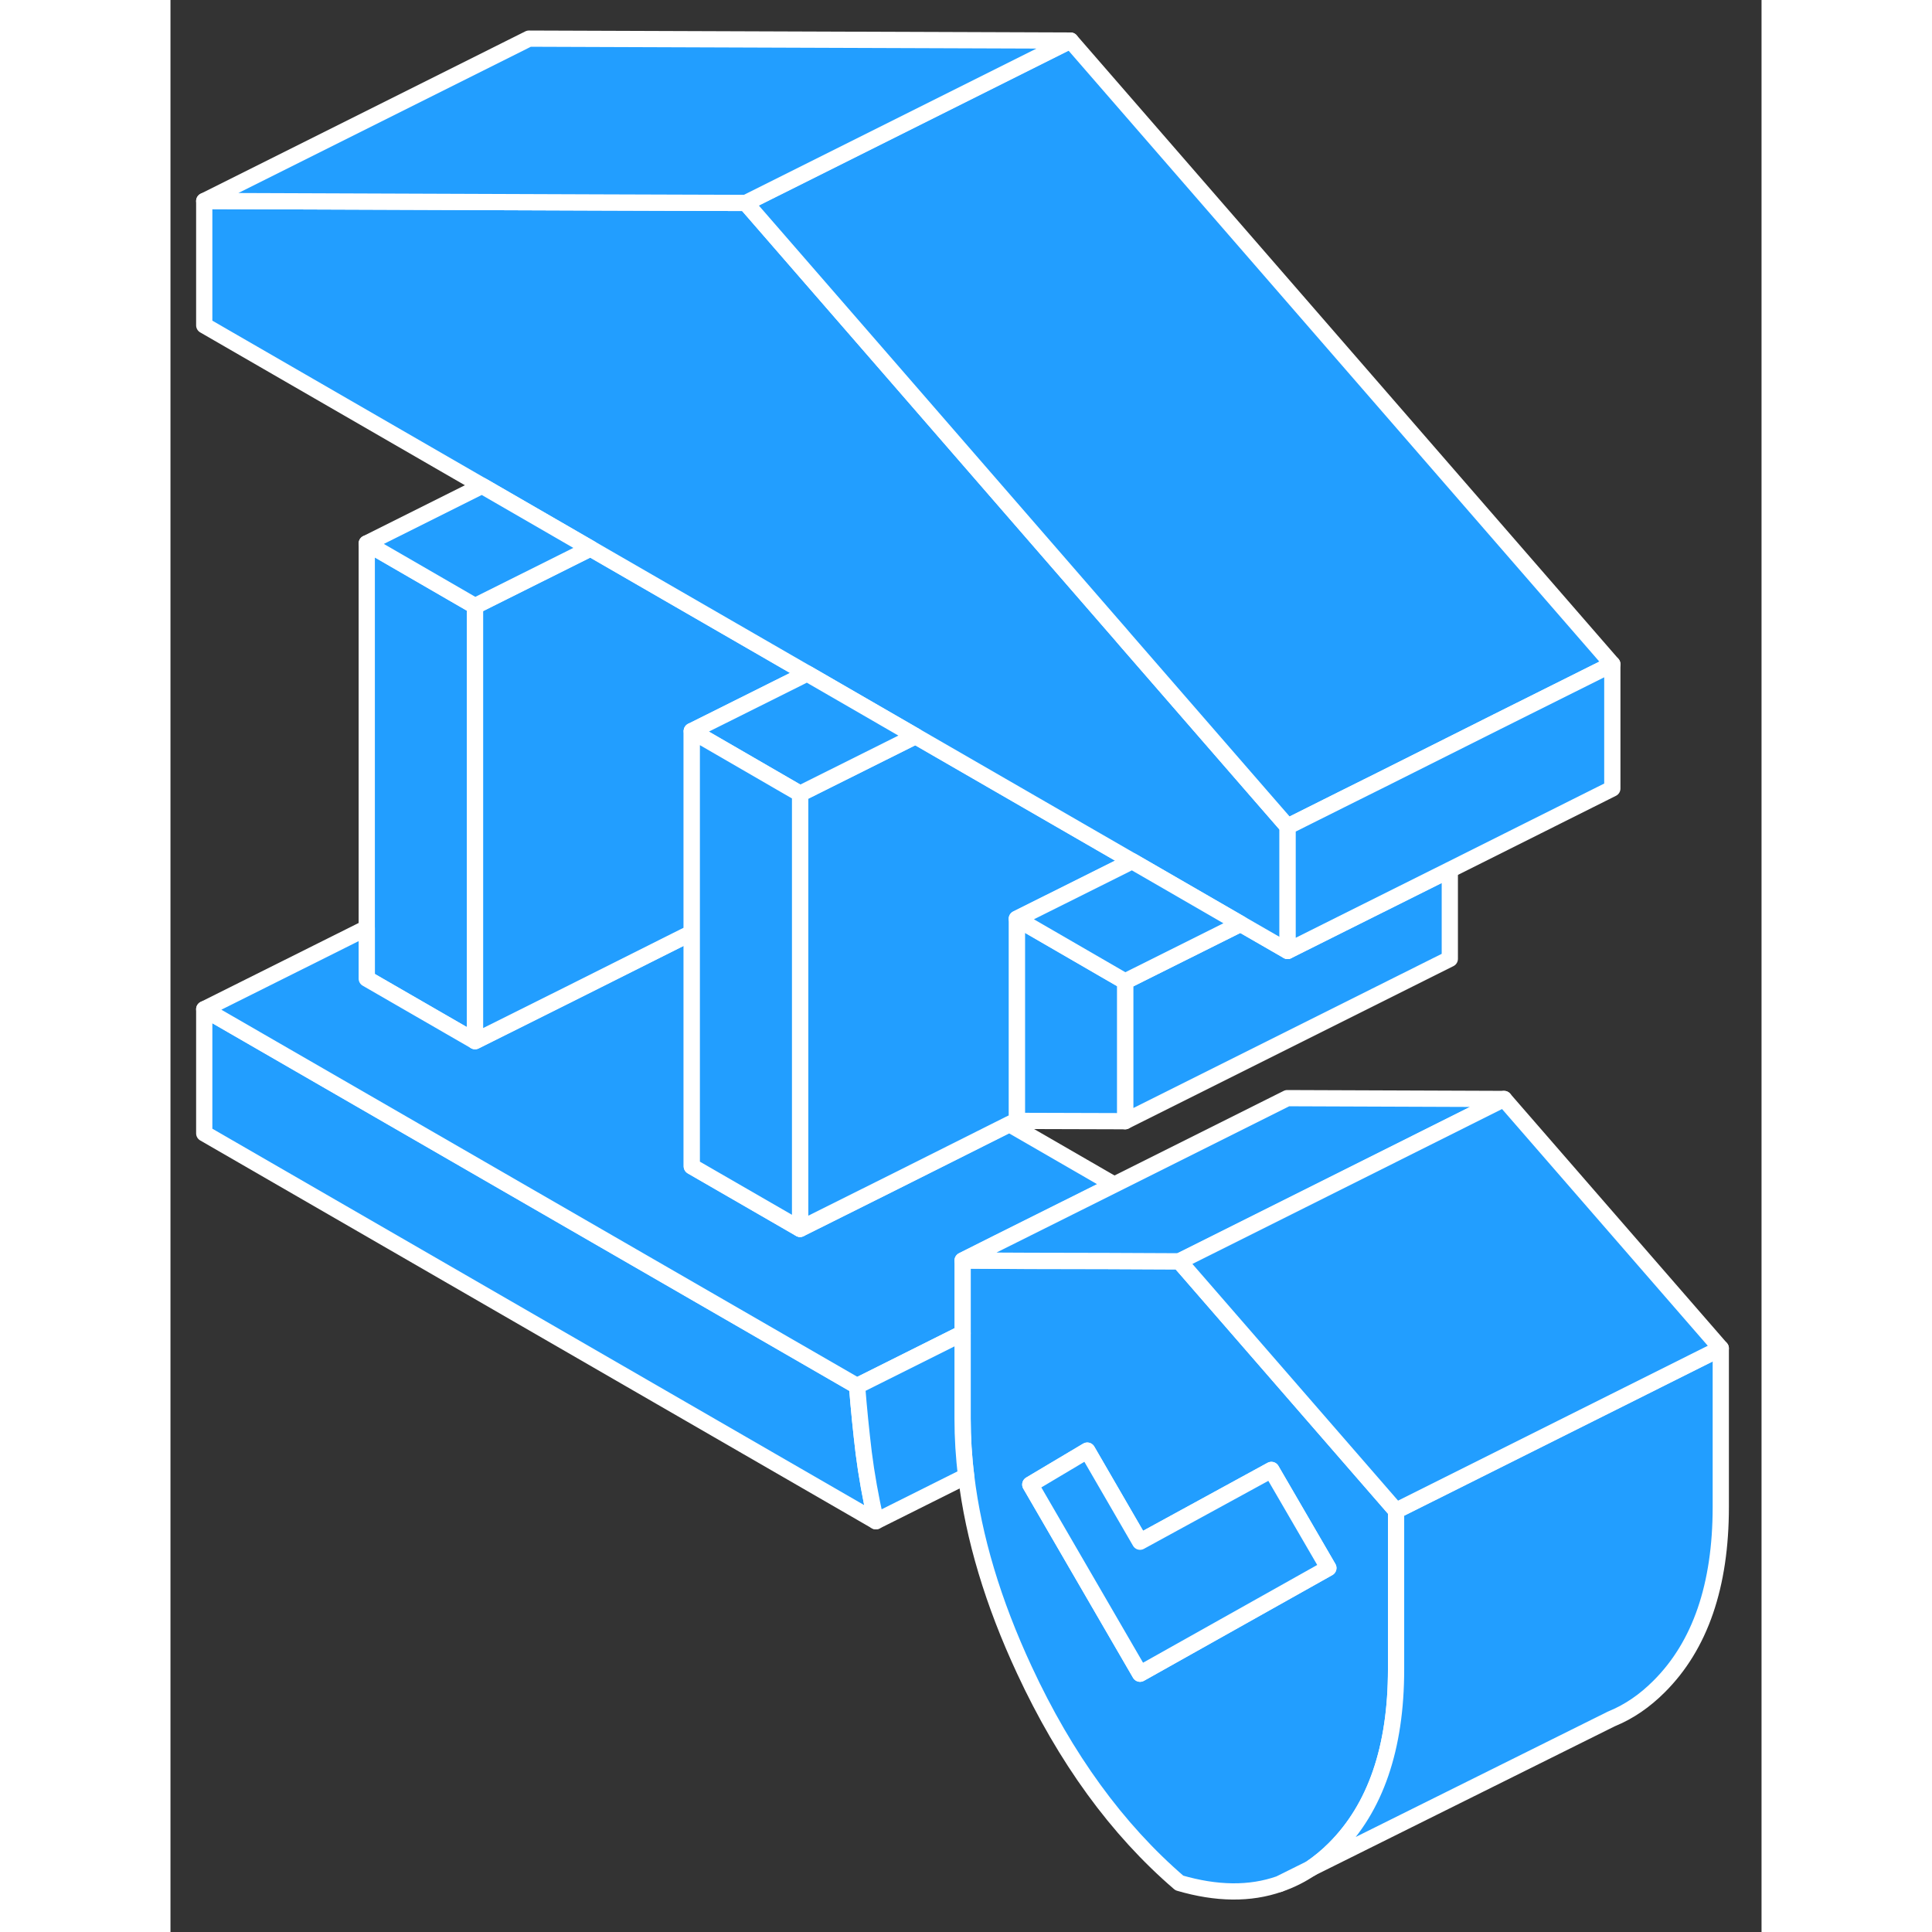 <svg width="48" height="48" viewBox="0 0 98 119" fill="#229EFF" xmlns="http://www.w3.org/2000/svg" stroke-width="1px" stroke-linecap="round" stroke-linejoin="round"><rect x="0" y="0" width="98" height="119" fill="#333333" stroke="none"/><path d="M68.31 116.04C68.99 115.81 69.63 115.49 70.24 115.08L68.31 116.04Z" stroke="white" stroke-linejoin="round"/><path d="M43.45 93.7L2.08 69.81V62.16L42.29 85.37C42.4 86.78 42.54 88.15 42.7 89.49C42.87 90.83 43.12 92.23 43.45 93.7Z" stroke="white" stroke-linejoin="round"/><path d="M18.76 37.33V64.13L12.09 60.28V33.47L18.76 37.33Z" stroke="white" stroke-linejoin="round"/><path d="M70.38 87.17L62.56 78.17L62.14 77.69L57.69 77.67H52.98L48.79 77.64V87.4C48.79 88.55 48.86 89.73 49.01 90.92C49.47 94.72 50.66 98.7 52.59 102.85C55.12 108.3 58.3 112.68 62.14 115.98C64.43 116.65 66.49 116.68 68.31 116.04L70.24 115.08C70.74 114.74 71.23 114.34 71.69 113.88C74.22 111.36 75.49 107.67 75.49 102.82V93.05L70.38 87.17ZM59.72 103.09L52.96 91.44L56.47 89.35L59.72 94.96L67.81 90.54L71.32 96.58L59.72 103.09Z" stroke="white" stroke-linejoin="round"/><path d="M71.32 96.58L59.72 103.09L52.96 91.44L56.47 89.35L59.72 94.96L67.81 90.54L71.32 96.58Z" stroke="white" stroke-linejoin="round"/><path d="M58.13 72.97L51.02 76.52L48.79 77.64V82.12L42.29 85.37L2.08 62.16L12.09 57.16V60.28L18.76 64.13L24.55 61.24L31.65 57.68L32.11 57.95V71.84L38.78 75.69L44.57 72.8L51.67 69.24L58.13 72.97Z" stroke="white" stroke-linejoin="round"/><path d="M78.8 53.58V59.06L58.8 69.06V60.45L65.91 56.9L68.81 58.57L72.13 56.91L78.8 53.58Z" stroke="white" stroke-linejoin="round"/><path d="M58.8 60.45V69.06L52.13 69.04V56.59L58.78 60.44L58.8 60.45Z" stroke="white" stroke-linejoin="round"/><path d="M58.78 52.78V53.27L52.13 56.59V69.02L51.67 69.24L44.57 72.8L38.78 75.69V48.89L45.89 45.34L52.11 48.93L58.78 52.78Z" stroke="white" stroke-linejoin="round"/><path d="M38.76 41.22V41.71L32.11 45.03V57.46L31.65 57.68L24.55 61.24L18.76 64.13V37.33L25.87 33.78L32.09 37.37L38.76 41.22Z" stroke="white" stroke-linejoin="round"/><path d="M68.81 50.91V58.57L65.91 56.9L59.23 53.04L58.78 52.78L52.11 48.93L45.89 45.34L39.21 41.48L38.76 41.22L32.09 37.37L25.87 33.78L19.19 29.92L2.08 20.04V12.38L26.28 12.47L35.44 12.5L44.6 23.04L57.95 38.41L58.49 39.03L58.78 39.37L67.2 49.06L68.81 50.91Z" stroke="white" stroke-linejoin="round"/><path d="M88.81 40.91L81.7 44.46L74.6 48.02L72.13 49.25L68.81 50.91L67.2 49.06L58.78 39.37L58.49 39.03L57.95 38.41L44.6 23.04L35.44 12.5L55.44 2.5L88.81 40.91Z" stroke="white" stroke-linejoin="round"/><path d="M55.44 2.5L35.44 12.5L26.28 12.47L2.08 12.38L22.08 2.38L55.44 2.5Z" stroke="white" stroke-linejoin="round"/><path d="M82.14 67.69L68.79 74.37L62.49 77.52L62.14 77.69L57.69 77.67H57.68L52.98 77.66L48.79 77.64L51.02 76.52L58.13 72.97L68.79 67.64L82.14 67.69Z" stroke="white" stroke-linejoin="round"/><path d="M95.49 83.05V92.82C95.49 97.67 94.22 101.36 91.69 103.88C90.81 104.76 89.85 105.42 88.81 105.85L88.74 105.88L70.24 115.08C70.74 114.74 71.23 114.34 71.69 113.88C74.22 111.36 75.49 107.67 75.49 102.82V93.05L78.75 91.42L90.67 85.46L95.49 83.05Z" stroke="white" stroke-linejoin="round"/><path d="M95.49 83.05L90.67 85.46L78.75 91.42L75.49 93.05L70.38 87.17L62.56 78.17L62.14 77.69L62.49 77.52L68.79 74.37L82.14 67.69L95.49 83.05Z" stroke="white" stroke-linejoin="round"/><path d="M49.01 90.92L43.45 93.7C43.12 92.23 42.87 90.83 42.7 89.49C42.54 88.15 42.4 86.78 42.29 85.37L48.79 82.12V87.4C48.79 88.55 48.86 89.73 49.01 90.92Z" stroke="white" stroke-linejoin="round"/><path d="M25.87 33.78L18.76 37.33L12.09 33.47L19.19 29.92L25.87 33.78Z" stroke="white" stroke-linejoin="round"/><path d="M45.89 45.34L38.78 48.89L38.76 48.88L32.11 45.03L38.76 41.71L39.21 41.48L45.89 45.34Z" stroke="white" stroke-linejoin="round"/><path d="M38.78 48.89V75.69L32.11 71.84V45.03L38.76 48.88L38.78 48.89Z" stroke="white" stroke-linejoin="round"/><path d="M65.91 56.9L58.8 60.45L58.78 60.44L52.13 56.59L58.78 53.27L59.23 53.04L65.91 56.9Z" stroke="white" stroke-linejoin="round"/><path d="M88.81 40.91V48.57L78.8 53.58L72.13 56.91L68.81 58.57V50.91L72.13 49.25L74.6 48.02L81.7 44.46L88.81 40.91Z" stroke="white" stroke-linejoin="round"/></svg>